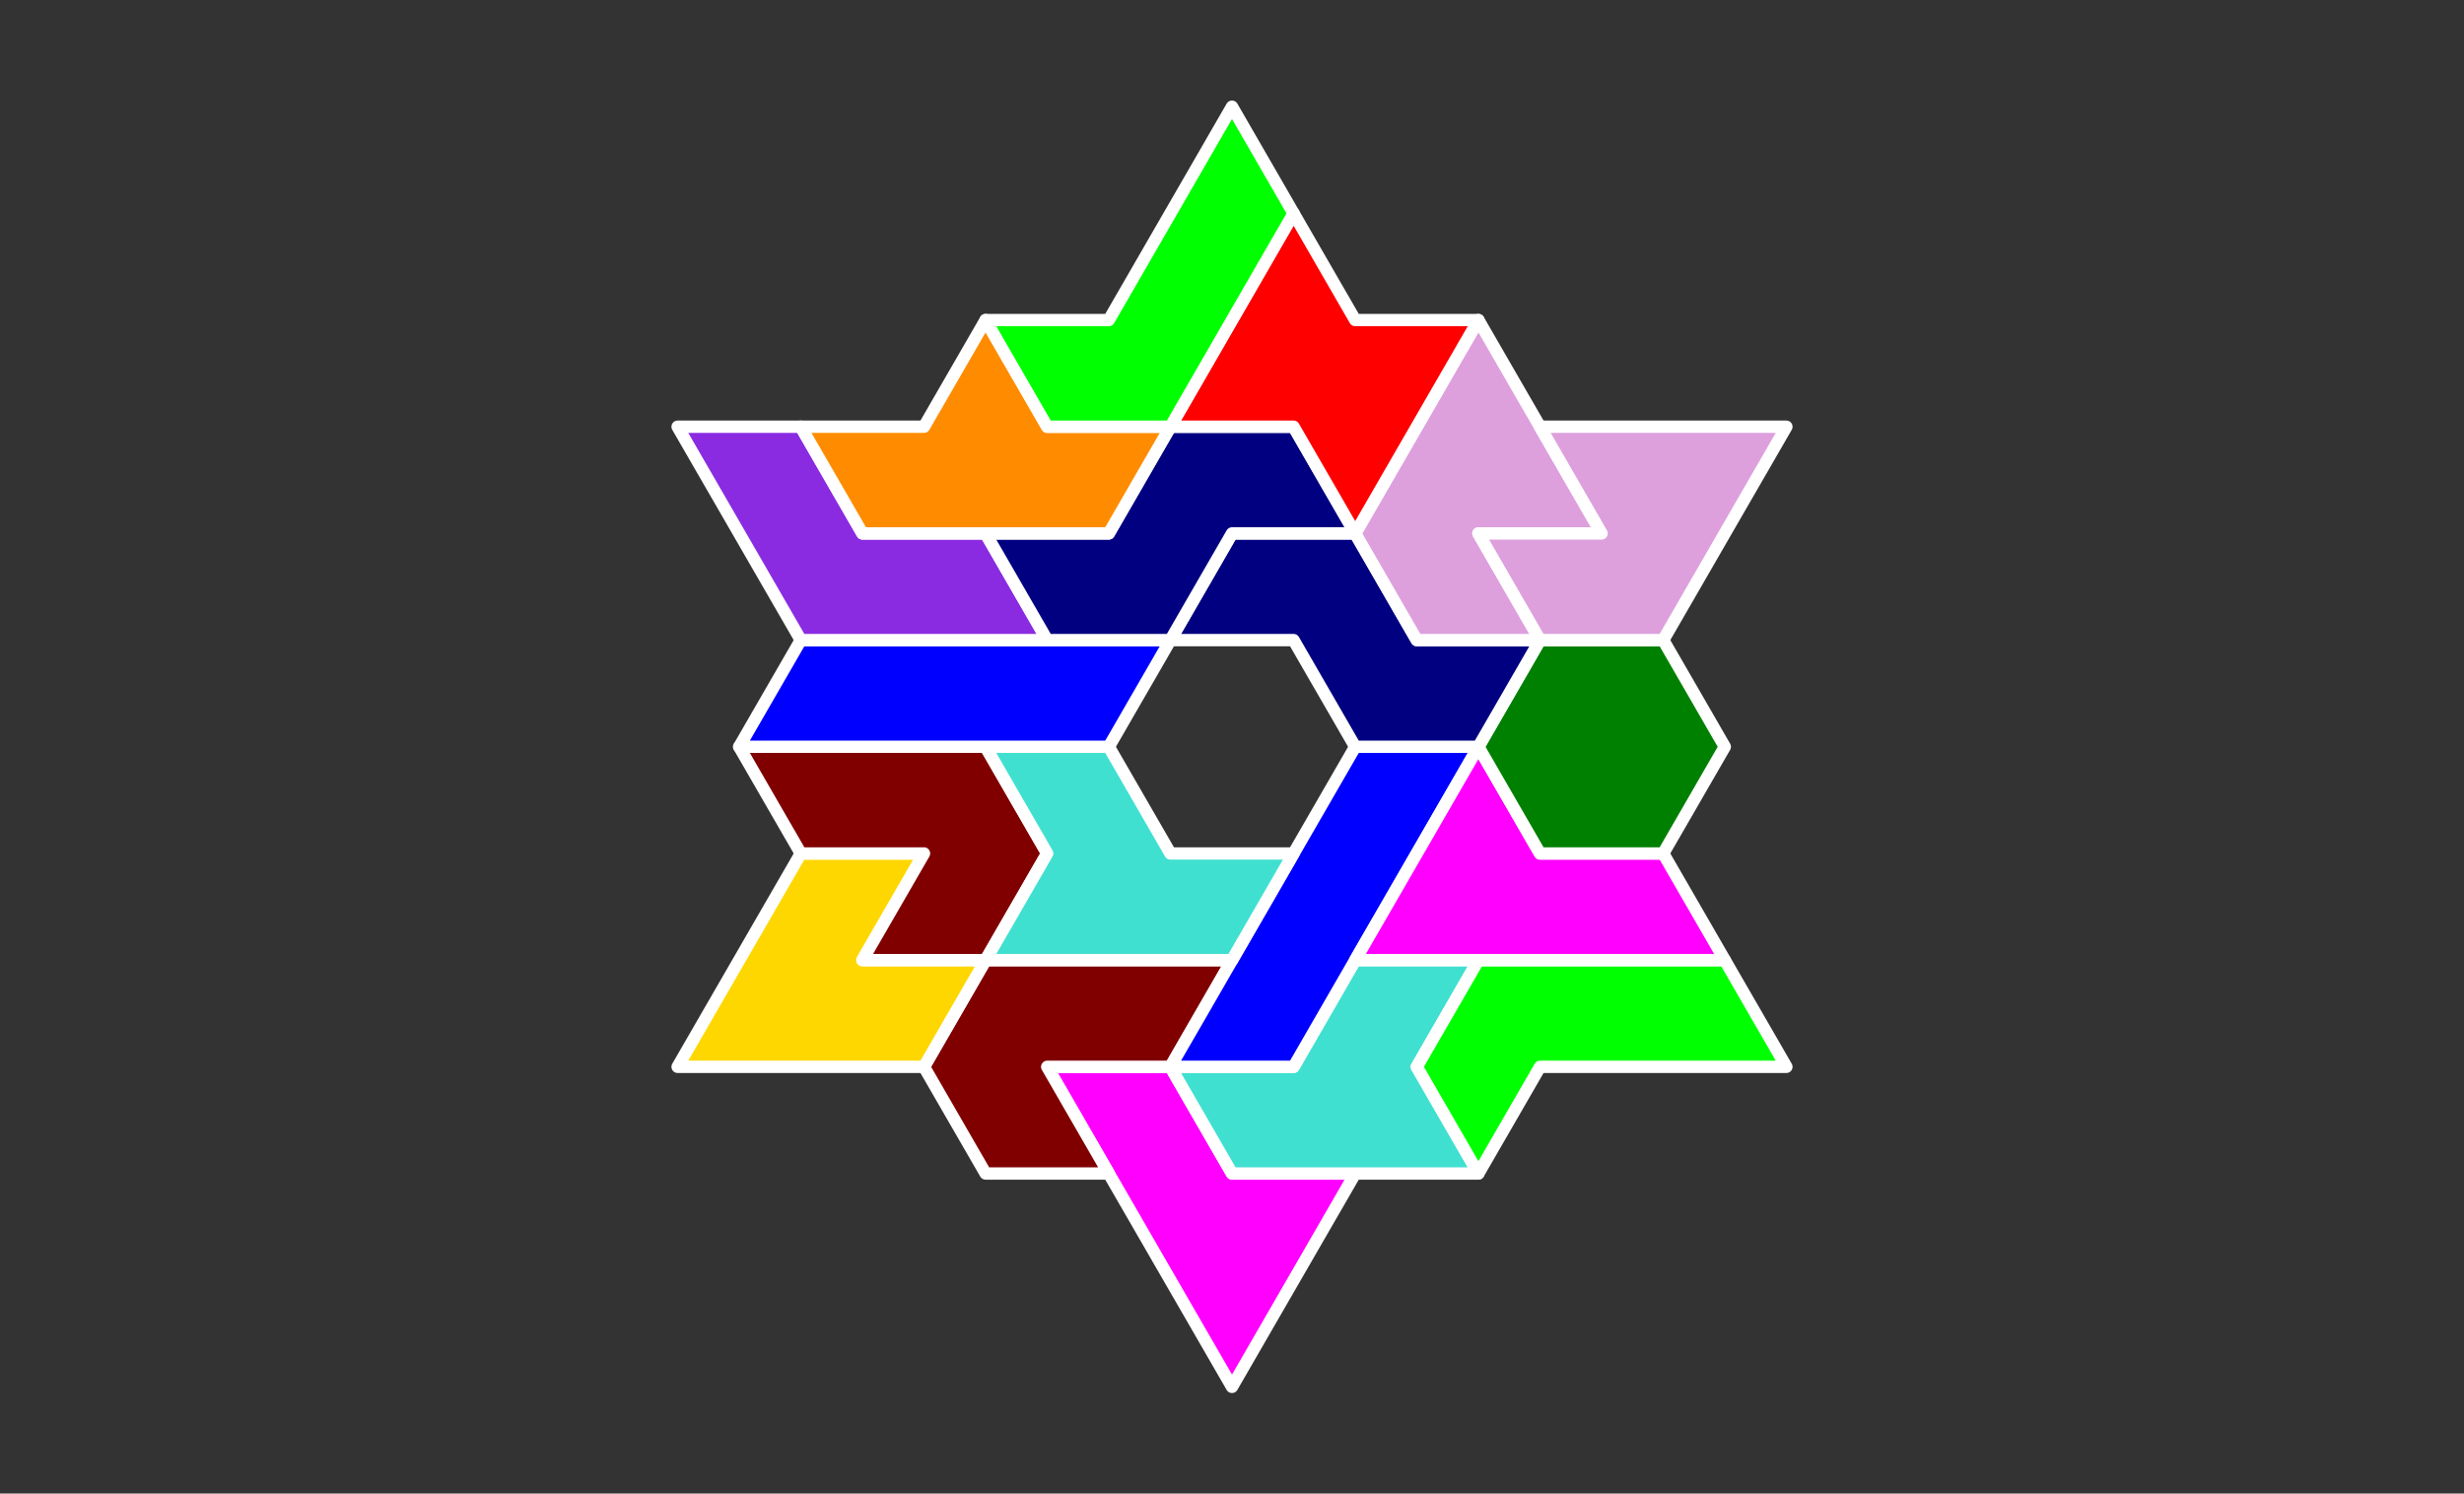 <?xml version="1.0" standalone="no"?>
<!-- Created by Polyform Puzzler (http://puzzler.sourceforge.net/) -->
<svg width="200.000" height="121.244"
     viewBox="0 0 200.000 121.244"
     xmlns="http://www.w3.org/2000/svg"
     xmlns:xlink="http://www.w3.org/1999/xlink">
<rect x="0" y="0" width="200.000" height="121.244" fill="#333333" stroke="none"/>
<g>
<polygon fill="magenta" stroke="white"
         stroke-width="1" stroke-linejoin="round"
         points="95.000,103.923 100.000,112.583 110.000,95.263 100.000,95.263 95.000,86.603 85.000,86.603">
<desc>P6</desc>
</polygon>
<polygon fill="maroon" stroke="white"
         stroke-width="1" stroke-linejoin="round"
         points="75.000,86.603 80.000,95.263 90.000,95.263 85.000,86.603 95.000,86.603 100.000,77.942 80.000,77.942">
<desc>G6</desc>
</polygon>
<polygon fill="turquoise" stroke="white"
         stroke-width="1" stroke-linejoin="round"
         points="95.000,86.603 100.000,95.263 120.000,95.263 115.000,86.603 120.000,77.942 110.000,77.942 105.000,86.603">
<desc>h6</desc>
</polygon>
<polygon fill="lime" stroke="white"
         stroke-width="1" stroke-linejoin="round"
         points="115.000,86.603 120.000,95.263 125.000,86.603 145.000,86.603 140.000,77.942 120.000,77.942">
<desc>J6</desc>
</polygon>
<polygon fill="gold" stroke="white"
         stroke-width="1" stroke-linejoin="round"
         points="55.000,86.603 75.000,86.603 80.000,77.942 70.000,77.942 75.000,69.282 65.000,69.282">
<desc>V6</desc>
</polygon>
<polygon fill="blue" stroke="white"
         stroke-width="1" stroke-linejoin="round"
         points="95.000,86.603 105.000,86.603 120.000,60.622 110.000,60.622">
<desc>i6</desc>
</polygon>
<polygon fill="maroon" stroke="white"
         stroke-width="1" stroke-linejoin="round"
         points="70.000,77.942 80.000,77.942 85.000,69.282 80.000,60.622 60.000,60.622 65.000,69.282 75.000,69.282">
<desc>g6</desc>
</polygon>
<polygon fill="turquoise" stroke="white"
         stroke-width="1" stroke-linejoin="round"
         points="80.000,77.942 100.000,77.942 105.000,69.282 95.000,69.282 90.000,60.622 80.000,60.622 85.000,69.282">
<desc>H6</desc>
</polygon>
<polygon fill="magenta" stroke="white"
         stroke-width="1" stroke-linejoin="round"
         points="110.000,77.942 140.000,77.942 135.000,69.282 125.000,69.282 120.000,60.622">
<desc>p6</desc>
</polygon>
<polygon fill="green" stroke="white"
         stroke-width="1" stroke-linejoin="round"
         points="120.000,60.622 125.000,69.282 135.000,69.282 140.000,60.622 135.000,51.962 125.000,51.962">
<desc>O6</desc>
</polygon>
<polygon fill="blue" stroke="white"
         stroke-width="1" stroke-linejoin="round"
         points="60.000,60.622 90.000,60.622 95.000,51.962 65.000,51.962">
<desc>I6</desc>
</polygon>
<polygon fill="navy" stroke="white"
         stroke-width="1" stroke-linejoin="round"
         points="105.000,51.962 110.000,60.622 120.000,60.622 125.000,51.962 115.000,51.962 110.000,43.301 100.000,43.301 95.000,51.962">
<desc>S6</desc>
</polygon>
<polygon fill="blueviolet" stroke="white"
         stroke-width="1" stroke-linejoin="round"
         points="60.000,43.301 65.000,51.962 85.000,51.962 80.000,43.301 70.000,43.301 65.000,34.641 55.000,34.641">
<desc>C6</desc>
</polygon>
<polygon fill="navy" stroke="white"
         stroke-width="1" stroke-linejoin="round"
         points="80.000,43.301 85.000,51.962 95.000,51.962 100.000,43.301 110.000,43.301 105.000,34.641 95.000,34.641 90.000,43.301">
<desc>s6</desc>
</polygon>
<polygon fill="plum" stroke="white"
         stroke-width="1" stroke-linejoin="round"
         points="110.000,43.301 115.000,51.962 125.000,51.962 120.000,43.301 130.000,43.301 120.000,25.981">
<desc>F6</desc>
</polygon>
<polygon fill="plum" stroke="white"
         stroke-width="1" stroke-linejoin="round"
         points="120.000,43.301 125.000,51.962 135.000,51.962 145.000,34.641 125.000,34.641 130.000,43.301">
<desc>f6</desc>
</polygon>
<polygon fill="darkorange" stroke="white"
         stroke-width="1" stroke-linejoin="round"
         points="65.000,34.641 70.000,43.301 90.000,43.301 95.000,34.641 85.000,34.641 80.000,25.981 75.000,34.641">
<desc>E6</desc>
</polygon>
<polygon fill="red" stroke="white"
         stroke-width="1" stroke-linejoin="round"
         points="105.000,34.641 110.000,43.301 120.000,25.981 110.000,25.981 105.000,17.321 95.000,34.641">
<desc>X6</desc>
</polygon>
<polygon fill="lime" stroke="white"
         stroke-width="1" stroke-linejoin="round"
         points="80.000,25.981 85.000,34.641 95.000,34.641 105.000,17.321 100.000,8.660 90.000,25.981">
<desc>j6</desc>
</polygon>
</g>
</svg>

